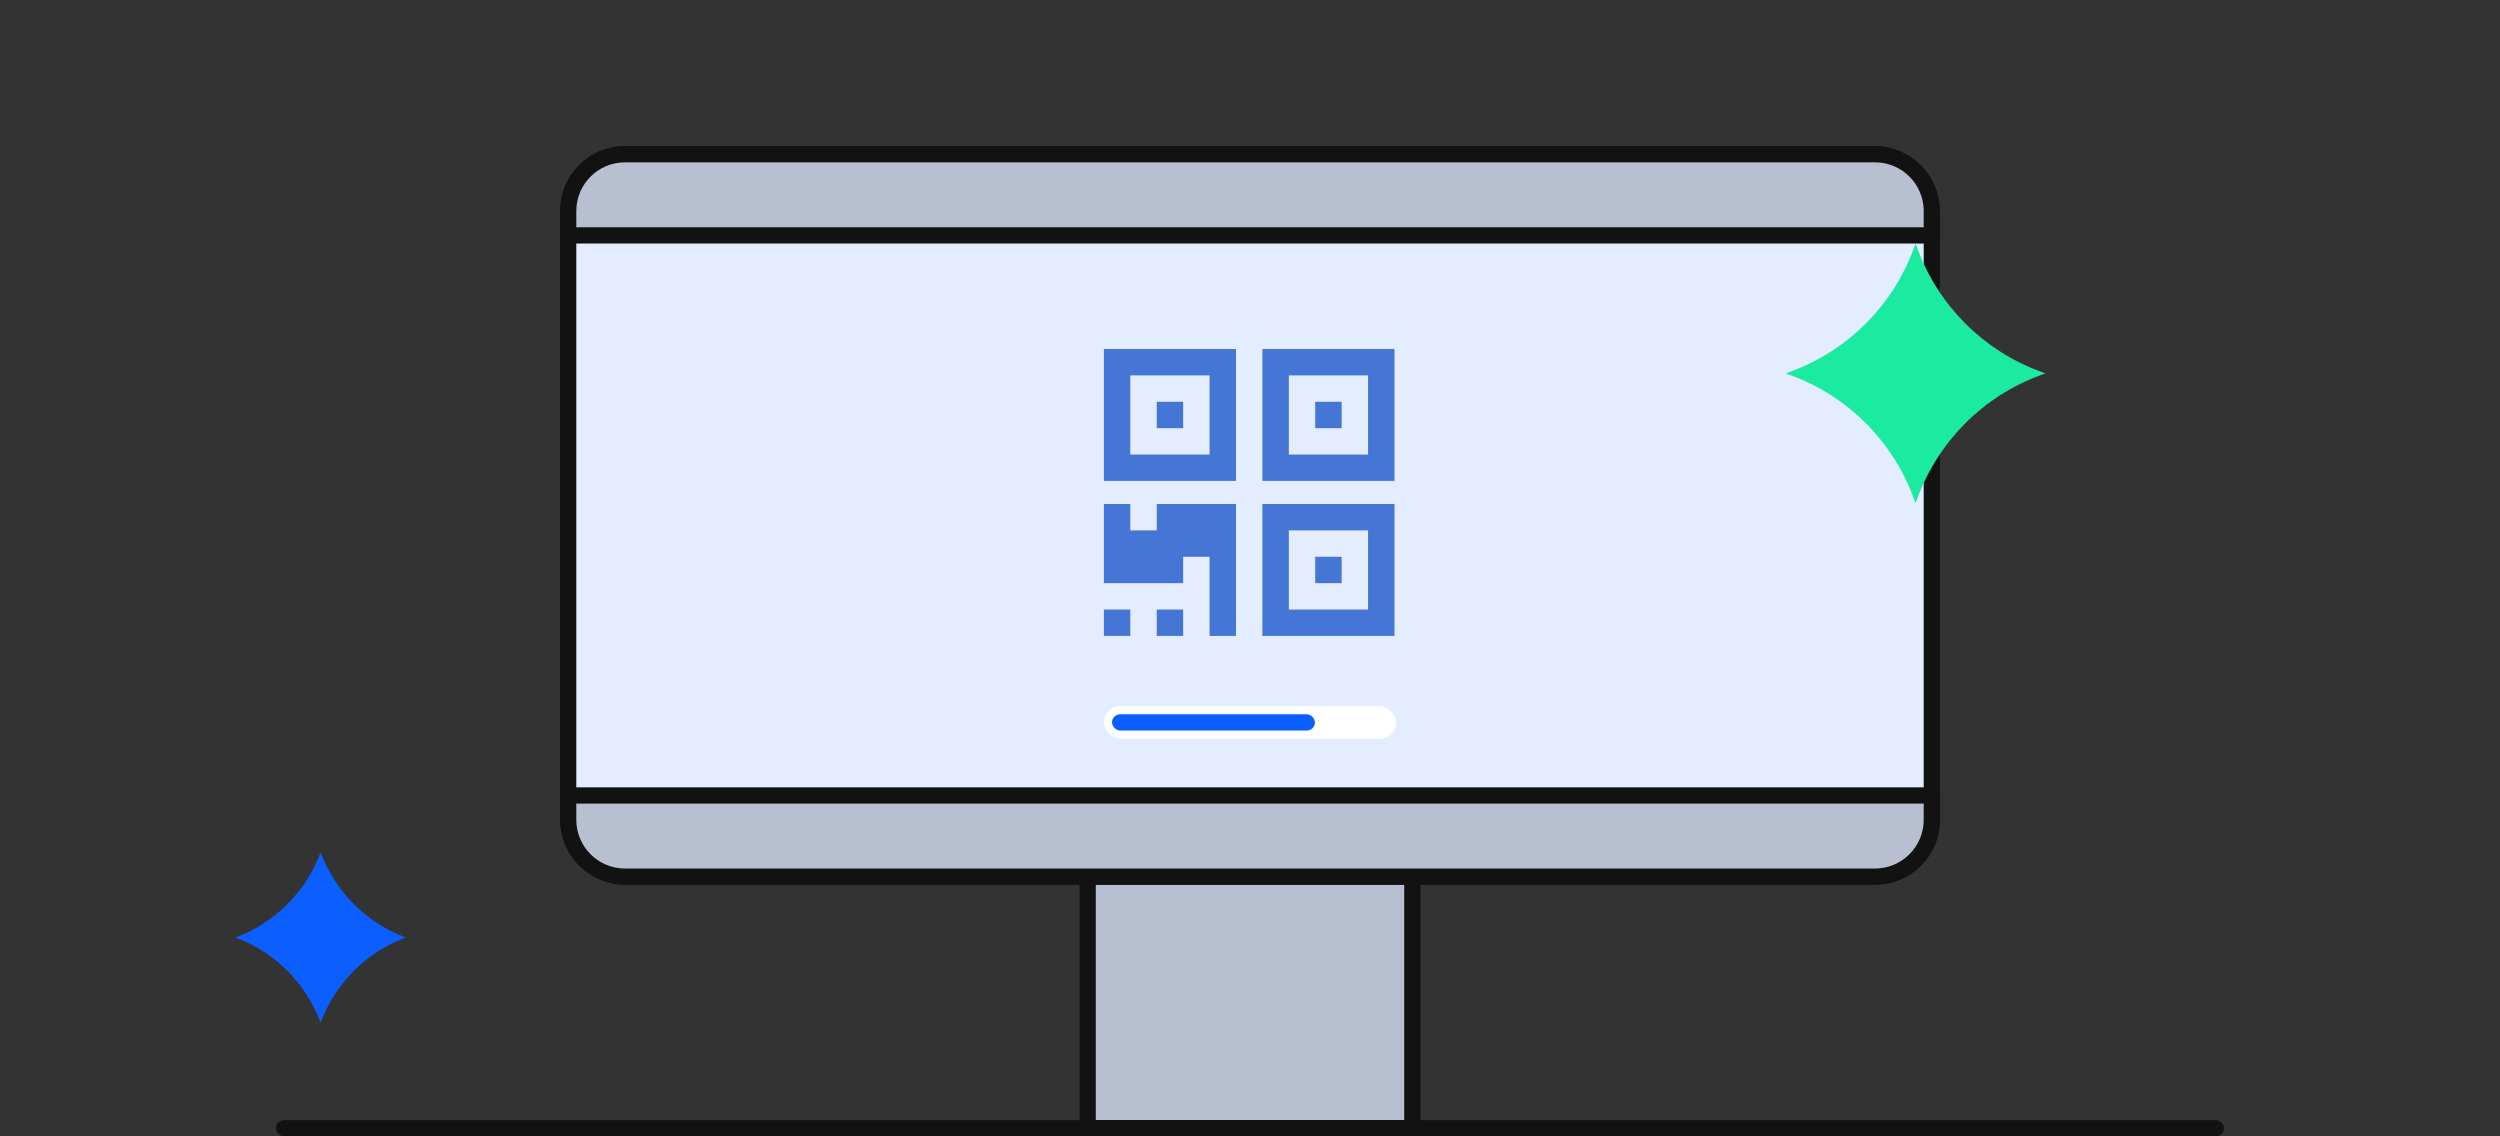 <svg width="308" height="140" viewBox="0 0 308 140" fill="none" xmlns="http://www.w3.org/2000/svg">
<rect x="0" y="0" width="308" height="140" fill="#333333" stroke="none"/>
<rect x="134" y="50" width="40" height="89" fill="#B7BFD1" stroke="#121212" stroke-width="2"/>
<rect x="70" y="19" width="168" height="89" rx="7" fill="#E4EDFF" stroke="#121212" stroke-width="2"/>
<path d="M70 26C70 22.134 73.134 19 77 19H231C234.866 19 238 22.134 238 26V29H70V26Z" fill="#B7BFD1" stroke="#121212" stroke-width="2"/>
<path d="M70 98H238V101C238 104.866 234.866 108 231 108H77C73.134 108 70 104.866 70 101V98Z" fill="#B7BFD1" stroke="#121212" stroke-width="2"/>
<rect x="34" y="138" width="240" height="2" rx="1" fill="#121212"/>
<path d="M149.018 62.096H152.272V78.346H149.018V68.596H145.763V71.846H136V62.096H139.254V65.346H142.509V62.096H149.018ZM145.763 52.75V49.5H142.509V52.75H145.763ZM136 78.346H139.254V75.096H136V78.346ZM142.509 78.346H145.763V75.096H142.509V78.346ZM165.29 52.75V49.5H162.036V52.75H165.29ZM171.799 43V59.249H155.527V43H171.799ZM168.545 46.25H158.781V56H168.545V46.25ZM149.018 43H152.272V59.249H136V43H149.018ZM149.018 46.25H139.254V56H149.018V46.25ZM168.545 62.096H171.799V78.346H155.527V62.096H168.545ZM168.545 65.346H158.781V75.096H168.545V65.346ZM165.29 71.846V68.596H162.036V71.846H165.29Z" fill="#4575D5"/>
<path d="M236 30L236.252 30.682C238.835 37.662 244.338 43.165 251.318 45.748L252 46L251.318 46.252C244.338 48.835 238.835 54.338 236.252 61.318L236 62L235.748 61.318C233.165 54.338 227.662 48.835 220.682 46.252L220 46L220.682 45.748C227.662 43.165 233.165 37.662 235.748 30.682L236 30Z" fill="#1BEBA0"/>
<path d="M39.5 105C41.3 109.865 45.135 113.7 50 115.5C45.135 117.3 41.3 121.135 39.5 126C37.7 121.135 33.865 117.3 29 115.5C33.865 113.7 37.7 109.865 39.5 105Z" fill="#0C5EFF"/>
<rect x="136" y="87" width="36" height="4" rx="2" fill="white"/>
<rect x="137" y="88" width="34" height="2" rx="1" fill="white"/>
<rect x="137" y="88" width="25" height="2" rx="1" fill="#0C5EFF"/>
</svg>
